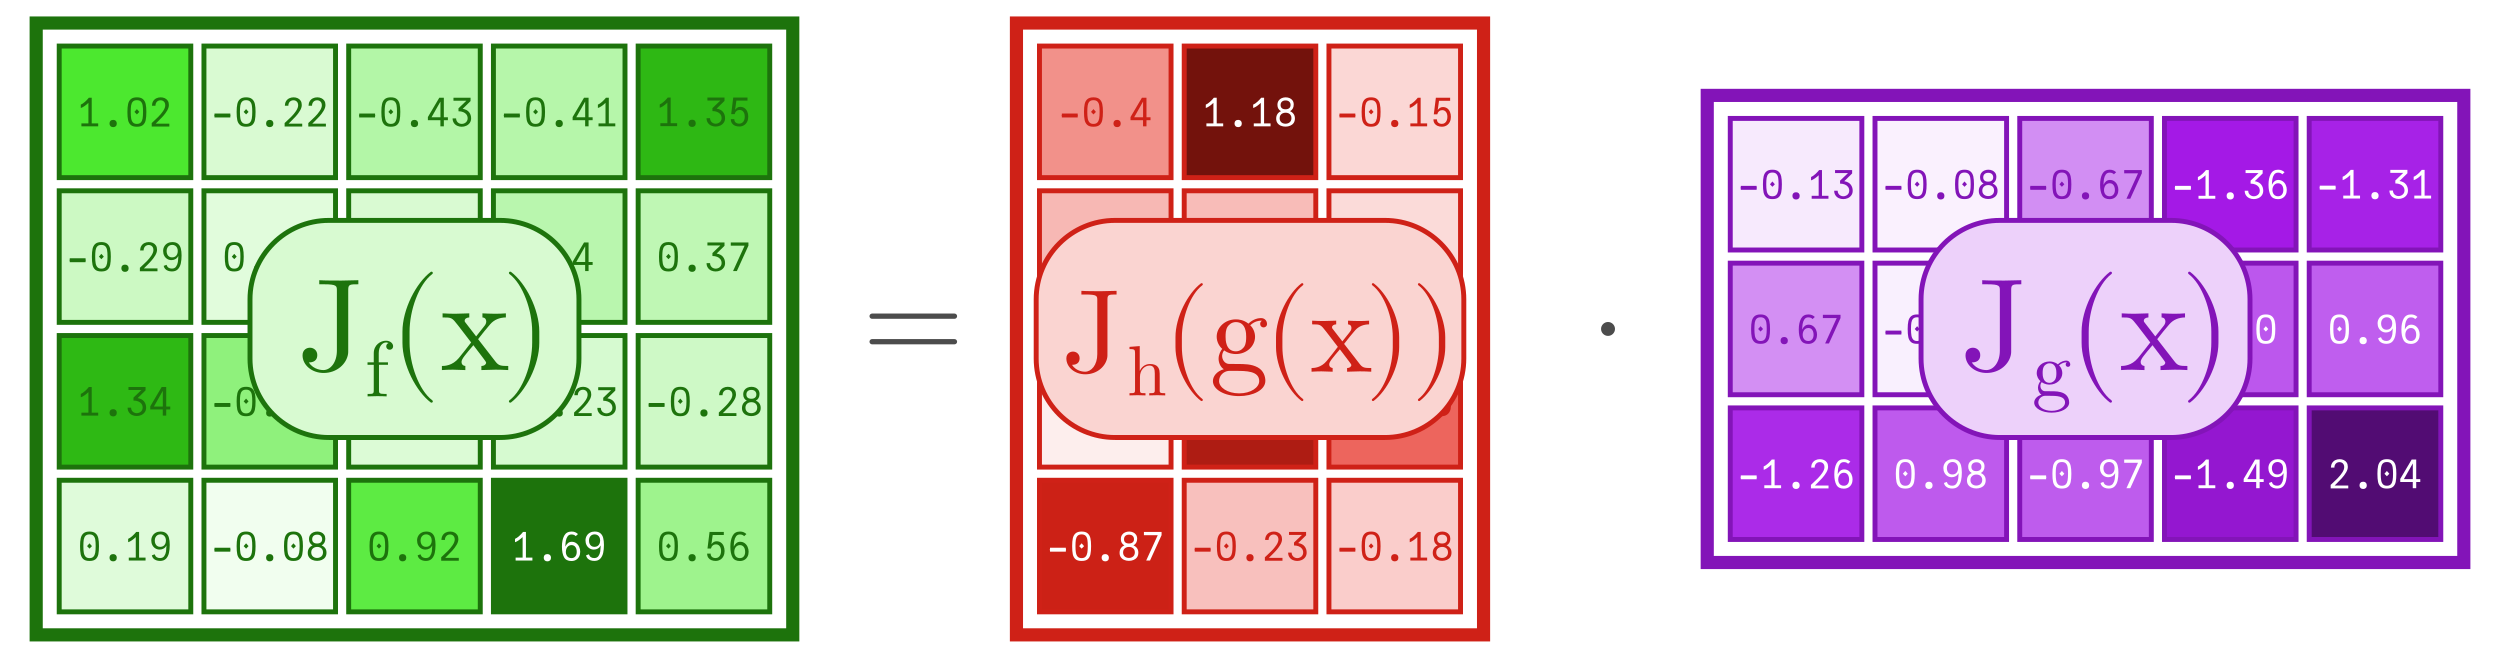 <?xml version="1.0" encoding="UTF-8"?>
<svg xmlns="http://www.w3.org/2000/svg" xmlns:xlink="http://www.w3.org/1999/xlink" width="380" height="100" viewBox="0 0 380 100">
<defs>
<g>
<g id="glyph-0-0">
<path d="M 0.574 -0.445 L 1.637 -0.445 L 1.637 -3.57 C 1.477 -3.406 1.285 -3.25 1.059 -3.09 C 0.836 -2.934 0.645 -2.836 0.48 -2.789 L 0.48 -3.301 C 0.68 -3.383 0.898 -3.531 1.129 -3.742 C 1.363 -3.957 1.555 -4.156 1.703 -4.352 L 2.141 -4.352 L 2.141 -0.445 L 3.125 -0.445 L 3.125 0 L 0.574 0 Z M 0.574 -0.445 "/>
</g>
<g id="glyph-0-1">
<path d="M 1.801 0.121 C 1.629 0.121 1.496 0.07 1.398 -0.027 C 1.297 -0.129 1.246 -0.262 1.246 -0.434 C 1.246 -0.605 1.297 -0.738 1.398 -0.836 C 1.496 -0.934 1.629 -0.984 1.801 -0.984 C 1.973 -0.984 2.105 -0.934 2.203 -0.836 C 2.301 -0.738 2.352 -0.605 2.352 -0.434 C 2.352 -0.262 2.305 -0.129 2.203 -0.027 C 2.105 0.07 1.973 0.121 1.801 0.121 Z M 1.801 0.121 "/>
</g>
<g id="glyph-0-2">
<path d="M 1.805 0.059 C 1.395 0.059 1.086 -0.027 0.879 -0.207 C 0.672 -0.387 0.535 -0.633 0.465 -0.945 C 0.398 -1.262 0.367 -1.68 0.367 -2.195 C 0.367 -2.688 0.402 -3.09 0.473 -3.402 C 0.543 -3.715 0.684 -3.961 0.891 -4.141 C 1.102 -4.32 1.406 -4.41 1.805 -4.41 C 2.207 -4.41 2.512 -4.32 2.719 -4.141 C 2.93 -3.961 3.07 -3.715 3.141 -3.402 C 3.211 -3.09 3.246 -2.688 3.246 -2.195 C 3.246 -1.68 3.211 -1.262 3.145 -0.945 C 3.078 -0.633 2.941 -0.387 2.734 -0.207 C 2.527 -0.027 2.215 0.059 1.805 0.059 Z M 1.434 -2.195 L 1.805 -2.621 L 2.18 -2.195 L 1.805 -1.812 Z M 1.805 -0.371 C 2.07 -0.371 2.27 -0.445 2.406 -0.594 C 2.543 -0.742 2.633 -0.949 2.676 -1.203 C 2.719 -1.461 2.742 -1.793 2.742 -2.195 C 2.742 -2.605 2.723 -2.93 2.68 -3.18 C 2.641 -3.426 2.551 -3.621 2.414 -3.762 C 2.277 -3.906 2.074 -3.977 1.805 -3.977 C 1.535 -3.977 1.332 -3.906 1.195 -3.762 C 1.059 -3.621 0.973 -3.426 0.93 -3.18 C 0.891 -2.934 0.871 -2.605 0.871 -2.195 C 0.871 -1.793 0.891 -1.461 0.938 -1.203 C 0.98 -0.945 1.07 -0.746 1.207 -0.594 C 1.344 -0.445 1.543 -0.371 1.805 -0.371 Z M 1.805 -0.371 "/>
</g>
<g id="glyph-0-3">
<path d="M 0.598 -0.629 C 0.934 -0.93 1.234 -1.215 1.496 -1.484 C 1.762 -1.75 1.996 -2.039 2.207 -2.352 C 2.414 -2.664 2.52 -2.949 2.52 -3.203 C 2.52 -3.359 2.488 -3.492 2.43 -3.609 C 2.367 -3.723 2.281 -3.812 2.176 -3.871 C 2.066 -3.934 1.945 -3.965 1.805 -3.965 C 1.652 -3.965 1.52 -3.93 1.402 -3.863 C 1.285 -3.793 1.191 -3.695 1.125 -3.57 C 1.059 -3.445 1.027 -3.297 1.027 -3.133 L 0.496 -3.133 C 0.504 -3.402 0.566 -3.637 0.684 -3.828 C 0.801 -4.02 0.961 -4.164 1.16 -4.262 C 1.359 -4.359 1.578 -4.41 1.824 -4.41 C 2.051 -4.41 2.258 -4.367 2.445 -4.281 C 2.637 -4.195 2.785 -4.066 2.902 -3.891 C 3.016 -3.715 3.07 -3.5 3.07 -3.246 C 3.07 -2.977 2.98 -2.688 2.797 -2.379 C 2.613 -2.07 2.398 -1.781 2.16 -1.52 C 1.922 -1.254 1.625 -0.953 1.277 -0.613 L 1.066 -0.406 L 3.137 -0.406 L 3.137 0.031 L 0.461 0.031 L 0.461 -0.504 Z M 0.598 -0.629 "/>
</g>
<g id="glyph-0-4">
<path d="M 0.602 -1.492 L 0.566 -1.648 L 0.602 -1.805 L 0.602 -1.949 L 3.008 -1.949 L 3.008 -1.805 L 3.039 -1.648 L 3.008 -1.492 L 3.008 -1.352 L 0.602 -1.352 Z M 0.602 -1.492 "/>
</g>
<g id="glyph-0-5">
<path d="M 2.141 -0.938 L 0.238 -0.938 L 0.238 -1.414 L 1.973 -4.352 L 2.664 -4.352 L 2.664 -1.379 L 3.281 -1.379 L 3.281 -0.938 L 2.664 -0.938 L 2.664 0 L 2.141 0 Z M 2.148 -1.379 L 2.148 -3.77 L 0.793 -1.379 Z M 2.148 -1.379 "/>
</g>
<g id="glyph-0-6">
<path d="M 0.926 -1.211 C 0.926 -1.043 0.965 -0.895 1.047 -0.766 C 1.129 -0.637 1.234 -0.539 1.363 -0.473 C 1.496 -0.406 1.633 -0.371 1.781 -0.371 C 1.938 -0.371 2.086 -0.406 2.223 -0.477 C 2.359 -0.543 2.473 -0.641 2.555 -0.77 C 2.641 -0.898 2.684 -1.043 2.684 -1.211 C 2.684 -1.438 2.621 -1.633 2.504 -1.797 C 2.383 -1.957 2.219 -2.082 2.008 -2.164 C 1.797 -2.25 1.559 -2.293 1.289 -2.293 L 1.289 -2.742 L 2.496 -3.898 L 0.527 -3.898 L 0.527 -4.352 L 3.125 -4.352 L 3.125 -3.84 L 1.926 -2.664 C 2.375 -2.586 2.703 -2.414 2.906 -2.148 C 3.109 -1.887 3.211 -1.574 3.211 -1.211 C 3.211 -0.945 3.141 -0.715 3.004 -0.523 C 2.867 -0.332 2.691 -0.184 2.469 -0.086 C 2.25 0.012 2.02 0.059 1.777 0.059 C 1.539 0.059 1.316 0.012 1.105 -0.082 C 0.895 -0.176 0.723 -0.316 0.594 -0.512 C 0.461 -0.703 0.395 -0.938 0.395 -1.211 Z M 0.926 -1.211 "/>
</g>
<g id="glyph-0-7">
<path d="M 1.77 0.055 C 1.531 0.055 1.316 0.016 1.121 -0.066 C 0.926 -0.145 0.773 -0.266 0.66 -0.434 C 0.543 -0.602 0.484 -0.809 0.484 -1.062 L 1.016 -1.062 C 1.016 -0.836 1.086 -0.664 1.227 -0.551 C 1.367 -0.438 1.547 -0.379 1.766 -0.379 C 1.945 -0.379 2.102 -0.426 2.227 -0.523 C 2.355 -0.621 2.449 -0.75 2.512 -0.914 C 2.574 -1.078 2.605 -1.262 2.605 -1.457 C 2.605 -1.641 2.574 -1.809 2.516 -1.965 C 2.457 -2.117 2.371 -2.238 2.254 -2.328 C 2.137 -2.422 1.992 -2.465 1.824 -2.465 C 1.641 -2.465 1.48 -2.41 1.344 -2.297 C 1.203 -2.18 1.113 -2.027 1.066 -1.828 L 0.539 -1.828 L 0.852 -4.352 L 3.02 -4.352 L 3.02 -3.887 L 1.332 -3.887 L 1.133 -2.488 C 1.242 -2.633 1.363 -2.742 1.488 -2.82 C 1.617 -2.895 1.762 -2.934 1.922 -2.934 C 2.172 -2.934 2.391 -2.867 2.574 -2.738 C 2.758 -2.605 2.898 -2.43 2.992 -2.203 C 3.09 -1.977 3.137 -1.723 3.137 -1.445 C 3.137 -1.152 3.082 -0.891 2.965 -0.664 C 2.852 -0.438 2.691 -0.262 2.484 -0.137 C 2.277 -0.008 2.039 0.055 1.77 0.055 Z M 1.77 0.055 "/>
</g>
<g id="glyph-0-8">
<path d="M 1.727 0.055 C 1.512 0.055 1.316 0.02 1.137 -0.047 C 0.961 -0.113 0.816 -0.211 0.699 -0.336 C 0.586 -0.465 0.512 -0.617 0.48 -0.793 L 0.91 -0.953 C 0.977 -0.75 1.078 -0.605 1.211 -0.516 C 1.34 -0.426 1.516 -0.379 1.727 -0.379 C 2.012 -0.379 2.227 -0.48 2.367 -0.684 C 2.508 -0.887 2.598 -1.117 2.637 -1.379 C 2.672 -1.637 2.695 -1.941 2.707 -2.293 C 2.602 -2.09 2.461 -1.934 2.281 -1.828 C 2.102 -1.723 1.895 -1.668 1.668 -1.668 C 1.426 -1.668 1.207 -1.727 1.016 -1.848 C 0.82 -1.969 0.668 -2.133 0.559 -2.344 C 0.449 -2.555 0.395 -2.793 0.395 -3.055 C 0.395 -3.32 0.457 -3.555 0.582 -3.762 C 0.703 -3.969 0.871 -4.129 1.082 -4.242 C 1.293 -4.355 1.531 -4.41 1.793 -4.41 C 2.16 -4.41 2.449 -4.324 2.656 -4.152 C 2.863 -3.98 3.004 -3.746 3.082 -3.449 C 3.16 -3.152 3.199 -2.793 3.199 -2.371 C 3.199 -1.922 3.16 -1.52 3.082 -1.164 C 3.004 -0.812 2.859 -0.52 2.645 -0.289 C 2.426 -0.059 2.121 0.055 1.727 0.055 Z M 1.746 -2.082 C 1.934 -2.082 2.09 -2.121 2.223 -2.203 C 2.352 -2.285 2.453 -2.402 2.52 -2.547 C 2.586 -2.691 2.621 -2.859 2.621 -3.047 C 2.621 -3.23 2.586 -3.391 2.52 -3.531 C 2.449 -3.672 2.352 -3.785 2.223 -3.863 C 2.098 -3.945 1.949 -3.984 1.781 -3.984 C 1.609 -3.984 1.461 -3.945 1.332 -3.863 C 1.203 -3.785 1.102 -3.672 1.031 -3.527 C 0.961 -3.383 0.926 -3.219 0.926 -3.035 C 0.926 -2.855 0.957 -2.695 1.023 -2.547 C 1.086 -2.402 1.18 -2.289 1.305 -2.207 C 1.426 -2.125 1.574 -2.082 1.746 -2.082 Z M 1.746 -2.082 "/>
</g>
<g id="glyph-0-9">
<path d="M 2.578 -3.859 L 0.477 -3.859 L 0.477 -4.352 L 3.16 -4.352 L 3.16 -3.863 L 1.402 0 L 0.82 0 Z M 2.578 -3.859 "/>
</g>
<g id="glyph-0-10">
<path d="M 1.859 0.07 C 1.32 0.07 0.945 -0.121 0.73 -0.512 C 0.52 -0.902 0.414 -1.438 0.414 -2.113 C 0.414 -2.789 0.527 -3.34 0.754 -3.77 C 0.98 -4.195 1.355 -4.41 1.879 -4.41 C 2.094 -4.41 2.281 -4.375 2.438 -4.305 C 2.598 -4.234 2.734 -4.141 2.855 -4.027 L 2.508 -3.707 C 2.363 -3.879 2.148 -3.965 1.867 -3.965 C 1.609 -3.965 1.41 -3.867 1.273 -3.672 C 1.137 -3.477 1.051 -3.246 1.004 -2.98 C 0.961 -2.715 0.938 -2.426 0.93 -2.113 C 1.039 -2.352 1.176 -2.535 1.34 -2.664 C 1.504 -2.793 1.695 -2.855 1.914 -2.855 C 2.16 -2.855 2.383 -2.785 2.578 -2.648 C 2.773 -2.508 2.926 -2.324 3.031 -2.09 C 3.137 -1.855 3.191 -1.605 3.191 -1.34 C 3.191 -1.066 3.137 -0.82 3.027 -0.605 C 2.914 -0.391 2.758 -0.227 2.555 -0.105 C 2.355 0.012 2.121 0.07 1.859 0.07 Z M 1.848 -0.371 C 2.113 -0.371 2.312 -0.457 2.453 -0.633 C 2.594 -0.805 2.664 -1.035 2.664 -1.324 C 2.664 -1.512 2.637 -1.688 2.578 -1.844 C 2.52 -2 2.43 -2.121 2.312 -2.215 C 2.191 -2.305 2.047 -2.352 1.871 -2.352 C 1.695 -2.352 1.543 -2.305 1.41 -2.211 C 1.281 -2.117 1.18 -1.992 1.113 -1.836 C 1.043 -1.68 1.008 -1.504 1.008 -1.312 C 1.008 -1.133 1.043 -0.969 1.109 -0.828 C 1.176 -0.684 1.273 -0.57 1.398 -0.492 C 1.527 -0.41 1.676 -0.371 1.848 -0.371 Z M 1.848 -0.371 "/>
</g>
<g id="glyph-0-11">
<path d="M 1.797 0.043 C 1.547 0.043 1.316 0 1.098 -0.09 C 0.883 -0.176 0.711 -0.309 0.578 -0.492 C 0.445 -0.676 0.379 -0.902 0.379 -1.176 C 0.379 -1.453 0.445 -1.688 0.578 -1.883 C 0.711 -2.074 0.891 -2.215 1.109 -2.301 C 0.941 -2.395 0.809 -2.523 0.711 -2.684 C 0.617 -2.844 0.57 -3.035 0.57 -3.258 C 0.57 -3.516 0.629 -3.73 0.75 -3.906 C 0.867 -4.078 1.023 -4.203 1.215 -4.285 C 1.406 -4.367 1.609 -4.41 1.828 -4.41 C 2.043 -4.41 2.242 -4.371 2.43 -4.289 C 2.613 -4.211 2.762 -4.086 2.879 -3.922 C 2.992 -3.754 3.047 -3.551 3.047 -3.305 C 3.047 -3.074 2.996 -2.875 2.898 -2.699 C 2.797 -2.523 2.656 -2.391 2.484 -2.305 C 2.715 -2.207 2.898 -2.066 3.031 -1.879 C 3.164 -1.695 3.227 -1.465 3.227 -1.195 C 3.227 -0.922 3.16 -0.691 3.031 -0.504 C 2.898 -0.32 2.723 -0.184 2.508 -0.094 C 2.289 -0.004 2.055 0.043 1.797 0.043 Z M 1.797 -0.398 C 1.961 -0.398 2.113 -0.43 2.25 -0.496 C 2.387 -0.559 2.496 -0.656 2.578 -0.781 C 2.66 -0.91 2.699 -1.066 2.699 -1.246 C 2.699 -1.43 2.66 -1.582 2.578 -1.707 C 2.496 -1.832 2.391 -1.922 2.258 -1.984 C 2.121 -2.047 1.973 -2.074 1.812 -2.074 C 1.645 -2.074 1.492 -2.043 1.355 -1.977 C 1.219 -1.914 1.109 -1.816 1.027 -1.691 C 0.945 -1.562 0.906 -1.41 0.906 -1.234 C 0.906 -1.055 0.945 -0.902 1.027 -0.777 C 1.105 -0.652 1.215 -0.555 1.348 -0.492 C 1.484 -0.43 1.633 -0.398 1.797 -0.398 Z M 1.797 -2.594 C 2.039 -2.594 2.227 -2.648 2.363 -2.766 C 2.5 -2.879 2.566 -3.039 2.566 -3.25 C 2.566 -3.457 2.5 -3.625 2.367 -3.75 C 2.234 -3.875 2.051 -3.938 1.809 -3.938 C 1.57 -3.938 1.387 -3.875 1.25 -3.75 C 1.117 -3.625 1.051 -3.453 1.051 -3.238 C 1.051 -3.035 1.113 -2.875 1.242 -2.762 C 1.371 -2.648 1.559 -2.594 1.797 -2.594 Z M 1.797 -2.594 "/>
</g>
<g id="glyph-1-0">
<path d="M 14.441 -6.941 C 14.441 -7.16 14.262 -7.34 14.039 -7.34 L 1.52 -7.34 C 1.301 -7.34 1.121 -7.16 1.121 -6.941 C 1.121 -6.719 1.301 -6.539 1.52 -6.539 L 14.039 -6.539 C 14.262 -6.539 14.441 -6.719 14.441 -6.941 Z M 14.441 -3.059 C 14.441 -3.281 14.262 -3.461 14.039 -3.461 L 1.52 -3.461 C 1.301 -3.461 1.121 -3.281 1.121 -3.059 C 1.121 -2.84 1.301 -2.66 1.52 -2.66 L 14.039 -2.66 C 14.262 -2.66 14.441 -2.84 14.441 -3.059 Z M 14.441 -3.059 "/>
</g>
<g id="glyph-1-1">
<path d="M 3.84 -5 C 3.84 -5.578 3.359 -6.059 2.781 -6.059 C 2.199 -6.059 1.719 -5.578 1.719 -5 C 1.719 -4.422 2.199 -3.941 2.781 -3.941 C 3.359 -3.941 3.84 -4.422 3.84 -5 Z M 3.84 -5 "/>
</g>
<g id="glyph-1-2">
<path d="M 6.641 4.762 C 6.641 4.699 6.602 4.641 6.559 4.602 C 4.48 3.039 3.102 -0.961 3.102 -4.16 L 3.102 -5.84 C 3.102 -9.039 4.48 -13.039 6.559 -14.602 C 6.602 -14.641 6.641 -14.699 6.641 -14.762 C 6.641 -14.859 6.539 -14.961 6.441 -14.961 C 6.398 -14.961 6.359 -14.941 6.32 -14.922 C 4.121 -13.262 2.02 -9.262 2.02 -5.84 L 2.02 -4.16 C 2.02 -0.738 4.121 3.262 6.32 4.922 C 6.359 4.941 6.398 4.961 6.441 4.961 C 6.539 4.961 6.641 4.859 6.641 4.762 Z M 6.641 4.762 "/>
</g>
<g id="glyph-1-3">
<path d="M 5.762 -4.16 L 5.762 -5.84 C 5.762 -9.262 3.66 -13.262 1.461 -14.922 C 1.422 -14.941 1.379 -14.961 1.34 -14.961 C 1.238 -14.961 1.141 -14.859 1.141 -14.762 C 1.141 -14.699 1.18 -14.641 1.219 -14.602 C 3.301 -13.039 4.68 -9.039 4.68 -5.84 L 4.68 -4.16 C 4.68 -0.961 3.301 3.039 1.219 4.602 C 1.18 4.641 1.141 4.699 1.141 4.762 C 1.141 4.859 1.238 4.961 1.34 4.961 C 1.379 4.961 1.422 4.941 1.461 4.922 C 3.66 3.262 5.762 -0.738 5.762 -4.16 Z M 5.762 -4.16 "/>
</g>
<g id="glyph-2-0">
<path d="M 9.301 -13.039 L 9.301 -13.66 L 6.719 -13.602 C 5.879 -13.602 4.121 -13.602 3.359 -13.66 L 3.359 -13.039 L 4.078 -13.039 C 6.039 -13.039 6.039 -12.781 6.039 -12.078 L 6.039 -2.961 C 6.039 -1.121 5.039 0 3.98 0 C 3.859 0 2.5 0 1.781 -1.16 C 2.82 -1.16 3.059 -1.762 3.059 -2.281 C 3.059 -3 2.5 -3.398 1.941 -3.398 C 1.5 -3.398 0.82 -3.121 0.82 -2.238 C 0.82 -0.762 2.238 0.441 4.02 0.441 C 6.059 0.441 7.52 -0.961 7.738 -2.461 C 7.762 -2.621 7.762 -2.66 7.762 -3.34 L 7.762 -12.219 C 7.762 -13.039 8.039 -13.039 9.301 -13.039 Z M 9.301 -13.039 "/>
</g>
<g id="glyph-2-1">
<path d="M 10.32 0 L 10.32 -0.621 C 9.238 -0.621 8.879 -0.66 8.422 -1.238 L 5.738 -4.699 C 6.34 -5.461 7.102 -6.441 7.578 -6.961 C 8.199 -7.68 9.02 -7.98 9.961 -8 L 9.961 -8.621 C 9.441 -8.578 8.84 -8.559 8.32 -8.559 C 7.719 -8.559 6.66 -8.602 6.398 -8.621 L 6.398 -8 C 6.82 -7.961 6.98 -7.699 6.98 -7.379 C 6.98 -7.059 6.781 -6.801 6.68 -6.68 L 5.441 -5.121 L 3.879 -7.141 C 3.699 -7.34 3.699 -7.379 3.699 -7.5 C 3.699 -7.801 4 -7.98 4.398 -8 L 4.398 -8.621 L 2.238 -8.559 C 1.82 -8.559 0.879 -8.578 0.34 -8.621 L 0.34 -8 C 1.738 -8 1.762 -7.98 2.699 -6.781 L 4.68 -4.199 C 3.738 -3 3.738 -2.961 2.801 -1.82 C 1.84 -0.66 0.66 -0.621 0.238 -0.621 L 0.238 0 C 0.762 -0.039 1.379 -0.059 1.898 -0.059 L 3.801 0 L 3.801 -0.621 C 3.359 -0.68 3.219 -0.941 3.219 -1.238 C 3.219 -1.68 3.801 -2.34 5.02 -3.781 L 6.539 -1.781 C 6.699 -1.559 6.961 -1.238 6.961 -1.121 C 6.961 -0.941 6.781 -0.641 6.238 -0.621 L 6.238 0 L 8.398 -0.059 C 8.941 -0.059 9.719 -0.039 10.32 0 Z M 10.32 0 "/>
</g>
<g id="glyph-3-0">
<path d="M 4.285 -7.621 C 4.285 -8.062 3.84 -8.461 3.203 -8.461 C 2.363 -8.461 1.344 -7.824 1.344 -6.551 L 1.344 -5.172 L 0.395 -5.172 L 0.395 -4.801 L 1.344 -4.801 L 1.344 -0.91 C 1.344 -0.371 1.211 -0.371 0.406 -0.371 L 0.406 0 L 1.777 -0.035 C 2.258 -0.035 2.82 -0.035 3.301 0 L 3.301 -0.371 L 3.047 -0.371 C 2.16 -0.371 2.137 -0.504 2.137 -0.938 L 2.137 -4.801 L 3.504 -4.801 L 3.504 -5.172 L 2.102 -5.172 L 2.102 -6.562 C 2.102 -7.621 2.676 -8.195 3.203 -8.195 C 3.238 -8.195 3.422 -8.195 3.602 -8.113 C 3.457 -8.062 3.238 -7.906 3.238 -7.609 C 3.238 -7.332 3.434 -7.094 3.758 -7.094 C 4.105 -7.094 4.285 -7.332 4.285 -7.621 Z M 4.285 -7.621 "/>
</g>
<g id="glyph-3-1">
<path d="M 5.82 -4.848 C 5.82 -5.051 5.676 -5.438 5.207 -5.438 C 4.969 -5.438 4.441 -5.363 3.938 -4.871 C 3.434 -5.27 2.93 -5.305 2.664 -5.305 C 1.547 -5.305 0.719 -4.477 0.719 -3.551 C 0.719 -3.023 0.984 -2.566 1.285 -2.316 C 1.129 -2.137 0.91 -1.738 0.91 -1.32 C 0.91 -0.949 1.066 -0.492 1.441 -0.254 C 0.719 -0.047 0.336 0.469 0.336 0.949 C 0.336 1.812 1.523 2.473 2.988 2.473 C 4.402 2.473 5.652 1.859 5.652 0.926 C 5.652 0.504 5.484 -0.109 4.871 -0.445 C 4.234 -0.781 3.539 -0.781 2.809 -0.781 C 2.508 -0.781 1.992 -0.781 1.906 -0.793 C 1.523 -0.84 1.273 -1.211 1.273 -1.598 C 1.273 -1.645 1.273 -1.922 1.477 -2.16 C 1.945 -1.824 2.438 -1.789 2.664 -1.789 C 3.781 -1.789 4.609 -2.617 4.609 -3.539 C 4.609 -3.984 4.414 -4.43 4.117 -4.703 C 4.547 -5.113 4.98 -5.172 5.195 -5.172 C 5.195 -5.172 5.281 -5.172 5.316 -5.16 C 5.184 -5.113 5.125 -4.98 5.125 -4.836 C 5.125 -4.633 5.281 -4.488 5.473 -4.488 C 5.594 -4.488 5.82 -4.57 5.82 -4.848 Z M 3.707 -3.551 C 3.707 -3.227 3.695 -2.844 3.516 -2.543 C 3.422 -2.398 3.145 -2.062 2.664 -2.062 C 1.621 -2.062 1.621 -3.266 1.621 -3.539 C 1.621 -3.863 1.633 -4.246 1.812 -4.547 C 1.906 -4.691 2.184 -5.027 2.664 -5.027 C 3.707 -5.027 3.707 -3.828 3.707 -3.551 Z M 5.027 0.949 C 5.027 1.598 4.176 2.195 3 2.195 C 1.789 2.195 0.961 1.586 0.961 0.949 C 0.961 0.395 1.414 -0.047 1.945 -0.086 L 2.652 -0.086 C 3.684 -0.086 5.027 -0.086 5.027 0.949 Z M 5.027 0.949 "/>
</g>
<g id="glyph-4-0">
<path d="M 8.371 -11.734 L 8.371 -12.293 L 6.047 -12.238 C 5.293 -12.238 3.707 -12.238 3.023 -12.293 L 3.023 -11.734 L 3.672 -11.734 C 5.438 -11.734 5.438 -11.504 5.438 -10.871 L 5.438 -2.664 C 5.438 -1.008 4.535 0 3.582 0 C 3.473 0 2.25 0 1.602 -1.043 C 2.539 -1.043 2.754 -1.586 2.754 -2.051 C 2.754 -2.699 2.25 -3.059 1.746 -3.059 C 1.352 -3.059 0.738 -2.809 0.738 -2.016 C 0.738 -0.684 2.016 0.395 3.617 0.395 C 5.453 0.395 6.77 -0.863 6.965 -2.215 C 6.984 -2.359 6.984 -2.395 6.984 -3.008 L 6.984 -10.996 C 6.984 -11.734 7.234 -11.734 8.371 -11.734 Z M 8.371 -11.734 "/>
</g>
<g id="glyph-4-1">
<path d="M 8.73 -7.273 C 8.73 -7.578 8.516 -8.152 7.812 -8.152 C 7.453 -8.152 6.66 -8.047 5.902 -7.309 C 5.148 -7.902 4.391 -7.957 3.996 -7.957 C 2.32 -7.957 1.078 -6.715 1.078 -5.328 C 1.078 -4.535 1.477 -3.852 1.926 -3.473 C 1.691 -3.203 1.367 -2.609 1.367 -1.98 C 1.367 -1.422 1.602 -0.738 2.16 -0.379 C 1.078 -0.07 0.504 0.703 0.504 1.422 C 0.504 2.719 2.285 3.707 4.48 3.707 C 6.605 3.707 8.477 2.789 8.477 1.387 C 8.477 0.758 8.227 -0.16 7.309 -0.664 C 6.355 -1.172 5.309 -1.172 4.211 -1.172 C 3.762 -1.172 2.988 -1.172 2.863 -1.188 C 2.285 -1.262 1.906 -1.816 1.906 -2.395 C 1.906 -2.465 1.906 -2.879 2.215 -3.238 C 2.914 -2.734 3.652 -2.684 3.996 -2.684 C 5.672 -2.684 6.91 -3.926 6.91 -5.309 C 6.91 -5.977 6.625 -6.641 6.176 -7.055 C 6.82 -7.668 7.469 -7.758 7.793 -7.758 C 7.793 -7.758 7.922 -7.758 7.973 -7.738 C 7.777 -7.668 7.688 -7.469 7.688 -7.254 C 7.688 -6.949 7.922 -6.73 8.207 -6.73 C 8.387 -6.73 8.73 -6.859 8.73 -7.273 Z M 5.562 -5.328 C 5.562 -4.844 5.543 -4.266 5.273 -3.816 C 5.129 -3.602 4.715 -3.098 3.996 -3.098 C 2.43 -3.098 2.43 -4.895 2.43 -5.309 C 2.43 -5.797 2.449 -6.371 2.719 -6.82 C 2.863 -7.039 3.277 -7.543 3.996 -7.543 C 5.562 -7.543 5.562 -5.742 5.562 -5.328 Z M 7.543 1.422 C 7.543 2.395 6.266 3.293 4.5 3.293 C 2.684 3.293 1.441 2.375 1.441 1.422 C 1.441 0.594 2.125 -0.07 2.914 -0.125 L 3.977 -0.125 C 5.527 -0.125 7.543 -0.125 7.543 1.422 Z M 7.543 1.422 "/>
</g>
<g id="glyph-4-2">
<path d="M 9.289 0 L 9.289 -0.559 C 8.316 -0.559 7.992 -0.594 7.578 -1.117 L 5.164 -4.23 C 5.707 -4.914 6.391 -5.797 6.82 -6.266 C 7.379 -6.91 8.117 -7.184 8.965 -7.199 L 8.965 -7.758 C 8.496 -7.723 7.957 -7.703 7.488 -7.703 C 6.949 -7.703 5.992 -7.738 5.762 -7.758 L 5.762 -7.199 C 6.137 -7.164 6.281 -6.93 6.281 -6.641 C 6.281 -6.355 6.102 -6.121 6.012 -6.012 L 4.895 -4.609 L 3.492 -6.426 C 3.328 -6.605 3.328 -6.641 3.328 -6.75 C 3.328 -7.02 3.602 -7.184 3.961 -7.199 L 3.961 -7.758 L 2.016 -7.703 C 1.637 -7.703 0.793 -7.723 0.305 -7.758 L 0.305 -7.199 C 1.566 -7.199 1.586 -7.184 2.43 -6.102 L 4.211 -3.781 C 3.367 -2.699 3.367 -2.664 2.52 -1.637 C 1.656 -0.594 0.594 -0.559 0.215 -0.559 L 0.215 0 C 0.684 -0.035 1.242 -0.055 1.711 -0.055 L 3.422 0 L 3.422 -0.559 C 3.023 -0.613 2.898 -0.848 2.898 -1.117 C 2.898 -1.512 3.422 -2.105 4.52 -3.402 L 5.887 -1.602 C 6.031 -1.402 6.266 -1.117 6.266 -1.008 C 6.266 -0.848 6.102 -0.574 5.617 -0.559 L 5.617 0 L 7.559 -0.055 C 8.047 -0.055 8.746 -0.035 9.289 0 Z M 9.289 0 "/>
</g>
<g id="glyph-5-0">
<path d="M 5.777 0 L 5.777 -0.336 C 5.215 -0.336 4.945 -0.336 4.938 -0.66 L 4.938 -2.723 C 4.938 -3.652 4.938 -3.984 4.602 -4.375 C 4.449 -4.559 4.094 -4.773 3.469 -4.773 C 2.559 -4.773 2.086 -4.125 1.91 -3.738 L 1.902 -3.738 L 1.902 -7.496 L 0.344 -7.375 L 0.344 -7.043 C 1.102 -7.043 1.188 -6.965 1.188 -6.438 L 1.188 -0.82 C 1.188 -0.336 1.07 -0.336 0.344 -0.336 L 0.344 0 L 1.566 -0.031 L 2.777 0 L 2.777 -0.336 C 2.051 -0.336 1.934 -0.336 1.934 -0.82 L 1.934 -2.809 C 1.934 -3.93 2.699 -4.535 3.391 -4.535 C 4.07 -4.535 4.191 -3.953 4.191 -3.336 L 4.191 -0.82 C 4.191 -0.336 4.07 -0.336 3.348 -0.336 L 3.348 0 L 4.57 -0.031 Z M 5.777 0 "/>
</g>
<g id="glyph-6-0">
<path d="M 5.977 4.285 C 5.977 4.23 5.941 4.176 5.902 4.141 C 4.031 2.734 2.789 -0.863 2.789 -3.742 L 2.789 -5.258 C 2.789 -8.137 4.031 -11.734 5.902 -13.141 C 5.941 -13.176 5.977 -13.23 5.977 -13.285 C 5.977 -13.375 5.887 -13.465 5.797 -13.465 C 5.762 -13.465 5.723 -13.445 5.688 -13.43 C 3.707 -11.934 1.816 -8.336 1.816 -5.258 L 1.816 -3.742 C 1.816 -0.664 3.707 2.934 5.688 4.43 C 5.723 4.445 5.762 4.465 5.797 4.465 C 5.887 4.465 5.977 4.375 5.977 4.285 Z M 5.977 4.285 "/>
</g>
<g id="glyph-6-1">
<path d="M 5.184 -3.742 L 5.184 -5.258 C 5.184 -8.336 3.293 -11.934 1.312 -13.43 C 1.277 -13.445 1.242 -13.465 1.207 -13.465 C 1.117 -13.465 1.027 -13.375 1.027 -13.285 C 1.027 -13.23 1.062 -13.176 1.098 -13.141 C 2.969 -11.734 4.211 -8.137 4.211 -5.258 L 4.211 -3.742 C 4.211 -0.863 2.969 2.734 1.098 4.141 C 1.062 4.176 1.027 4.23 1.027 4.285 C 1.027 4.375 1.117 4.465 1.207 4.465 C 1.242 4.465 1.277 4.445 1.312 4.43 C 3.293 2.934 5.184 -0.664 5.184 -3.742 Z M 5.184 -3.742 "/>
</g>
</g>
</defs>
<rect x="-38" y="-10" width="456" height="120" fill="rgb(100%, 100%, 100%)" fill-opacity="1"/>
<path fill-rule="nonzero" fill="rgb(29.935%, 90.935%, 18.416%)" fill-opacity="1" stroke-width="0.75" stroke-linecap="butt" stroke-linejoin="miter" stroke="rgb(11.353%, 45%, 5%)" stroke-opacity="1" stroke-miterlimit="10" d="M 9 27 L 9 7 L 29 7 L 29 27 Z M 9 27 "/>
<g fill="rgb(11.353%, 45%, 5%)" fill-opacity="1">
<use xlink:href="#glyph-0-0" x="11.8" y="19.205"/>
<use xlink:href="#glyph-0-1" x="15.4" y="19.205"/>
<use xlink:href="#glyph-0-2" x="19" y="19.205"/>
<use xlink:href="#glyph-0-3" x="22.6" y="19.205"/>
</g>
<path fill-rule="nonzero" fill="rgb(84.889%, 98.045%, 82.405%)" fill-opacity="1" stroke-width="0.75" stroke-linecap="butt" stroke-linejoin="miter" stroke="rgb(11.353%, 45%, 5%)" stroke-opacity="1" stroke-miterlimit="10" d="M 31 27 L 31 7 L 51 7 L 51 27 Z M 31 27 "/>
<g fill="rgb(11.353%, 45%, 5%)" fill-opacity="1">
<use xlink:href="#glyph-0-4" x="32" y="19.205"/>
<use xlink:href="#glyph-0-2" x="35.6" y="19.205"/>
<use xlink:href="#glyph-0-1" x="39.2" y="19.205"/>
<use xlink:href="#glyph-0-3" x="42.8" y="19.205"/>
<use xlink:href="#glyph-0-3" x="46.4" y="19.205"/>
</g>
<path fill-rule="nonzero" fill="rgb(70.244%, 96.15%, 65.352%)" fill-opacity="1" stroke-width="0.75" stroke-linecap="butt" stroke-linejoin="miter" stroke="rgb(11.353%, 45%, 5%)" stroke-opacity="1" stroke-miterlimit="10" d="M 53 27 L 53 7 L 73 7 L 73 27 Z M 53 27 "/>
<g fill="rgb(11.353%, 45%, 5%)" fill-opacity="1">
<use xlink:href="#glyph-0-4" x="54" y="19.205"/>
<use xlink:href="#glyph-0-2" x="57.6" y="19.205"/>
<use xlink:href="#glyph-0-1" x="61.2" y="19.205"/>
<use xlink:href="#glyph-0-5" x="64.8" y="19.205"/>
<use xlink:href="#glyph-0-6" x="68.4" y="19.205"/>
</g>
<path fill-rule="nonzero" fill="rgb(71.474%, 96.309%, 66.784%)" fill-opacity="1" stroke-width="0.75" stroke-linecap="butt" stroke-linejoin="miter" stroke="rgb(11.353%, 45%, 5%)" stroke-opacity="1" stroke-miterlimit="10" d="M 75 27 L 75 7 L 95 7 L 95 27 Z M 75 27 "/>
<g fill="rgb(11.353%, 45%, 5%)" fill-opacity="1">
<use xlink:href="#glyph-0-4" x="76" y="19.205"/>
<use xlink:href="#glyph-0-2" x="79.6" y="19.205"/>
<use xlink:href="#glyph-0-1" x="83.2" y="19.205"/>
<use xlink:href="#glyph-0-5" x="86.8" y="19.205"/>
<use xlink:href="#glyph-0-0" x="90.4" y="19.205"/>
</g>
<path fill-rule="nonzero" fill="rgb(18.145%, 71.92%, 7.991%)" fill-opacity="1" stroke-width="0.75" stroke-linecap="butt" stroke-linejoin="miter" stroke="rgb(11.353%, 45%, 5%)" stroke-opacity="1" stroke-miterlimit="10" d="M 97 27 L 97 7 L 117 7 L 117 27 Z M 97 27 "/>
<g fill="rgb(11.353%, 45%, 5%)" fill-opacity="1">
<use xlink:href="#glyph-0-0" x="99.8" y="19.175"/>
<use xlink:href="#glyph-0-1" x="103.4" y="19.175"/>
<use xlink:href="#glyph-0-6" x="107" y="19.175"/>
<use xlink:href="#glyph-0-7" x="110.6" y="19.175"/>
</g>
<path fill-rule="nonzero" fill="rgb(79.805%, 97.387%, 76.485%)" fill-opacity="1" stroke-width="0.75" stroke-linecap="butt" stroke-linejoin="miter" stroke="rgb(11.353%, 45%, 5%)" stroke-opacity="1" stroke-miterlimit="10" d="M 9 49 L 9 29 L 29 29 L 29 49 Z M 9 49 "/>
<g fill="rgb(11.353%, 45%, 5%)" fill-opacity="1">
<use xlink:href="#glyph-0-4" x="10" y="41.205"/>
<use xlink:href="#glyph-0-2" x="13.6" y="41.205"/>
<use xlink:href="#glyph-0-1" x="17.2" y="41.205"/>
<use xlink:href="#glyph-0-3" x="20.8" y="41.205"/>
<use xlink:href="#glyph-0-8" x="24.4" y="41.205"/>
</g>
<path fill-rule="nonzero" fill="rgb(88.171%, 98.47%, 86.226%)" fill-opacity="1" stroke-width="0.75" stroke-linecap="butt" stroke-linejoin="miter" stroke="rgb(11.353%, 45%, 5%)" stroke-opacity="1" stroke-miterlimit="10" d="M 31 49 L 31 29 L 51 29 L 51 49 Z M 31 49 "/>
<g fill="rgb(11.353%, 45%, 5%)" fill-opacity="1">
<use xlink:href="#glyph-0-2" x="33.8" y="41.205"/>
<use xlink:href="#glyph-0-1" x="37.4" y="41.205"/>
<use xlink:href="#glyph-0-0" x="41" y="41.205"/>
<use xlink:href="#glyph-0-9" x="44.6" y="41.205"/>
</g>
<path fill-rule="nonzero" fill="rgb(84.827%, 98.037%, 82.332%)" fill-opacity="1" stroke-width="0.75" stroke-linecap="butt" stroke-linejoin="miter" stroke="rgb(11.353%, 45%, 5%)" stroke-opacity="1" stroke-miterlimit="10" d="M 53 49 L 53 29 L 73 29 L 73 49 Z M 53 49 "/>
<g fill="rgb(11.353%, 45%, 5%)" fill-opacity="1">
<use xlink:href="#glyph-0-2" x="55.8" y="41.205"/>
<use xlink:href="#glyph-0-1" x="59.4" y="41.205"/>
<use xlink:href="#glyph-0-3" x="63" y="41.205"/>
<use xlink:href="#glyph-0-3" x="66.6" y="41.205"/>
</g>
<path fill-rule="nonzero" fill="rgb(72.507%, 96.443%, 67.987%)" fill-opacity="1" stroke-width="0.75" stroke-linecap="butt" stroke-linejoin="miter" stroke="rgb(11.353%, 45%, 5%)" stroke-opacity="1" stroke-miterlimit="10" d="M 75 49 L 75 29 L 95 29 L 95 49 Z M 75 49 "/>
<g fill="rgb(11.353%, 45%, 5%)" fill-opacity="1">
<use xlink:href="#glyph-0-2" x="79.6" y="41.205"/>
<use xlink:href="#glyph-0-1" x="83.2" y="41.205"/>
<use xlink:href="#glyph-0-5" x="86.8" y="41.205"/>
</g>
<path fill-rule="nonzero" fill="rgb(74.639%, 96.719%, 70.469%)" fill-opacity="1" stroke-width="0.75" stroke-linecap="butt" stroke-linejoin="miter" stroke="rgb(11.353%, 45%, 5%)" stroke-opacity="1" stroke-miterlimit="10" d="M 97 49 L 97 29 L 117 29 L 117 49 Z M 97 49 "/>
<g fill="rgb(11.353%, 45%, 5%)" fill-opacity="1">
<use xlink:href="#glyph-0-2" x="99.8" y="41.205"/>
<use xlink:href="#glyph-0-1" x="103.4" y="41.205"/>
<use xlink:href="#glyph-0-6" x="107" y="41.205"/>
<use xlink:href="#glyph-0-9" x="110.6" y="41.205"/>
</g>
<path fill-rule="nonzero" fill="rgb(18.328%, 72.644%, 8.072%)" fill-opacity="1" stroke-width="0.75" stroke-linecap="butt" stroke-linejoin="miter" stroke="rgb(11.353%, 45%, 5%)" stroke-opacity="1" stroke-miterlimit="10" d="M 9 71 L 9 51 L 29 51 L 29 71 Z M 9 71 "/>
<g fill="rgb(11.353%, 45%, 5%)" fill-opacity="1">
<use xlink:href="#glyph-0-0" x="11.8" y="63.175"/>
<use xlink:href="#glyph-0-1" x="15.4" y="63.175"/>
<use xlink:href="#glyph-0-6" x="19" y="63.175"/>
<use xlink:href="#glyph-0-5" x="22.6" y="63.175"/>
</g>
<path fill-rule="nonzero" fill="rgb(55.986%, 94.306%, 48.75%)" fill-opacity="1" stroke-width="0.75" stroke-linecap="butt" stroke-linejoin="miter" stroke="rgb(11.353%, 45%, 5%)" stroke-opacity="1" stroke-miterlimit="10" d="M 31 71 L 31 51 L 51 51 L 51 71 Z M 31 71 "/>
<g fill="rgb(11.353%, 45%, 5%)" fill-opacity="1">
<use xlink:href="#glyph-0-4" x="32" y="63.205"/>
<use xlink:href="#glyph-0-2" x="35.6" y="63.205"/>
<use xlink:href="#glyph-0-1" x="39.2" y="63.205"/>
<use xlink:href="#glyph-0-10" x="42.8" y="63.205"/>
<use xlink:href="#glyph-0-5" x="46.4" y="63.205"/>
</g>
<path fill-rule="nonzero" fill="rgb(86.019%, 98.191%, 83.72%)" fill-opacity="1" stroke-width="0.75" stroke-linecap="butt" stroke-linejoin="miter" stroke="rgb(11.353%, 45%, 5%)" stroke-opacity="1" stroke-miterlimit="10" d="M 53 71 L 53 51 L 73 51 L 73 71 Z M 53 71 "/>
<g fill="rgb(11.353%, 45%, 5%)" fill-opacity="1">
<use xlink:href="#glyph-0-4" x="55.8" y="63.205"/>
<use xlink:href="#glyph-0-2" x="59.4" y="63.205"/>
<use xlink:href="#glyph-0-1" x="63" y="63.205"/>
<use xlink:href="#glyph-0-3" x="66.6" y="63.205"/>
</g>
<path fill-rule="nonzero" fill="rgb(83.931%, 97.921%, 81.289%)" fill-opacity="1" stroke-width="0.75" stroke-linecap="butt" stroke-linejoin="miter" stroke="rgb(11.353%, 45%, 5%)" stroke-opacity="1" stroke-miterlimit="10" d="M 75 71 L 75 51 L 95 51 L 95 71 Z M 75 71 "/>
<g fill="rgb(11.353%, 45%, 5%)" fill-opacity="1">
<use xlink:href="#glyph-0-4" x="76" y="63.205"/>
<use xlink:href="#glyph-0-2" x="79.6" y="63.205"/>
<use xlink:href="#glyph-0-1" x="83.2" y="63.205"/>
<use xlink:href="#glyph-0-3" x="86.8" y="63.205"/>
<use xlink:href="#glyph-0-6" x="90.4" y="63.205"/>
</g>
<path fill-rule="nonzero" fill="rgb(80.564%, 97.485%, 77.369%)" fill-opacity="1" stroke-width="0.75" stroke-linecap="butt" stroke-linejoin="miter" stroke="rgb(11.353%, 45%, 5%)" stroke-opacity="1" stroke-miterlimit="10" d="M 97 71 L 97 51 L 117 51 L 117 71 Z M 97 71 "/>
<g fill="rgb(11.353%, 45%, 5%)" fill-opacity="1">
<use xlink:href="#glyph-0-4" x="98" y="63.205"/>
<use xlink:href="#glyph-0-2" x="101.6" y="63.205"/>
<use xlink:href="#glyph-0-1" x="105.2" y="63.205"/>
<use xlink:href="#glyph-0-3" x="108.8" y="63.205"/>
<use xlink:href="#glyph-0-11" x="112.4" y="63.205"/>
</g>
<path fill-rule="nonzero" fill="rgb(87.258%, 98.352%, 85.164%)" fill-opacity="1" stroke-width="0.75" stroke-linecap="butt" stroke-linejoin="miter" stroke="rgb(11.353%, 45%, 5%)" stroke-opacity="1" stroke-miterlimit="10" d="M 9 93 L 9 73 L 29 73 L 29 93 Z M 9 93 "/>
<g fill="rgb(11.353%, 45%, 5%)" fill-opacity="1">
<use xlink:href="#glyph-0-2" x="11.8" y="85.205"/>
<use xlink:href="#glyph-0-1" x="15.4" y="85.205"/>
<use xlink:href="#glyph-0-0" x="19" y="85.205"/>
<use xlink:href="#glyph-0-8" x="22.6" y="85.205"/>
</g>
<path fill-rule="nonzero" fill="rgb(94.45%, 99.282%, 93.538%)" fill-opacity="1" stroke-width="0.75" stroke-linecap="butt" stroke-linejoin="miter" stroke="rgb(11.353%, 45%, 5%)" stroke-opacity="1" stroke-miterlimit="10" d="M 31 93 L 31 73 L 51 73 L 51 93 Z M 31 93 "/>
<g fill="rgb(11.353%, 45%, 5%)" fill-opacity="1">
<use xlink:href="#glyph-0-4" x="32" y="85.205"/>
<use xlink:href="#glyph-0-2" x="35.6" y="85.205"/>
<use xlink:href="#glyph-0-1" x="39.2" y="85.205"/>
<use xlink:href="#glyph-0-2" x="42.8" y="85.205"/>
<use xlink:href="#glyph-0-11" x="46.4" y="85.205"/>
</g>
<path fill-rule="nonzero" fill="rgb(36.608%, 91.799%, 26.187%)" fill-opacity="1" stroke-width="0.75" stroke-linecap="butt" stroke-linejoin="miter" stroke="rgb(11.353%, 45%, 5%)" stroke-opacity="1" stroke-miterlimit="10" d="M 53 93 L 53 73 L 73 73 L 73 93 Z M 53 93 "/>
<g fill="rgb(11.353%, 45%, 5%)" fill-opacity="1">
<use xlink:href="#glyph-0-2" x="55.8" y="85.205"/>
<use xlink:href="#glyph-0-1" x="59.4" y="85.205"/>
<use xlink:href="#glyph-0-8" x="63" y="85.205"/>
<use xlink:href="#glyph-0-3" x="66.6" y="85.205"/>
</g>
<path fill-rule="nonzero" fill="rgb(11.353%, 45%, 5%)" fill-opacity="1" stroke-width="0.75" stroke-linecap="butt" stroke-linejoin="miter" stroke="rgb(11.353%, 45%, 5%)" stroke-opacity="1" stroke-miterlimit="10" d="M 75 93 L 75 73 L 95 73 L 95 93 Z M 75 93 "/>
<g fill="rgb(100%, 100%, 100%)" fill-opacity="1">
<use xlink:href="#glyph-0-0" x="77.8" y="85.205"/>
<use xlink:href="#glyph-0-1" x="81.4" y="85.205"/>
<use xlink:href="#glyph-0-10" x="85" y="85.205"/>
<use xlink:href="#glyph-0-8" x="88.6" y="85.205"/>
</g>
<path fill-rule="nonzero" fill="rgb(61.752%, 95.052%, 55.464%)" fill-opacity="1" stroke-width="0.75" stroke-linecap="butt" stroke-linejoin="miter" stroke="rgb(11.353%, 45%, 5%)" stroke-opacity="1" stroke-miterlimit="10" d="M 97 93 L 97 73 L 117 73 L 117 93 Z M 97 93 "/>
<g fill="rgb(11.353%, 45%, 5%)" fill-opacity="1">
<use xlink:href="#glyph-0-2" x="99.8" y="85.205"/>
<use xlink:href="#glyph-0-1" x="103.4" y="85.205"/>
<use xlink:href="#glyph-0-7" x="107" y="85.205"/>
<use xlink:href="#glyph-0-10" x="110.6" y="85.205"/>
</g>
<path fill="none" stroke-width="2" stroke-linecap="butt" stroke-linejoin="miter" stroke="rgb(11.353%, 45%, 5%)" stroke-opacity="1" stroke-miterlimit="10" d="M 5.5 96.5 L 5.5 3.5 L 120.5 3.5 L 120.5 96.5 Z M 5.5 96.5 "/>
<path fill-rule="nonzero" fill="rgb(96.665%, 91.625%, 99.069%)" fill-opacity="1" stroke-width="0.75" stroke-linecap="butt" stroke-linejoin="miter" stroke="rgb(51.331%, 8%, 72%)" stroke-opacity="1" stroke-miterlimit="10" d="M 263 38 L 263 18 L 283 18 L 283 38 Z M 263 38 "/>
<g fill="rgb(51.331%, 8%, 72%)" fill-opacity="1">
<use xlink:href="#glyph-0-4" x="264" y="30.205"/>
<use xlink:href="#glyph-0-2" x="267.6" y="30.205"/>
<use xlink:href="#glyph-0-1" x="271.2" y="30.205"/>
<use xlink:href="#glyph-0-0" x="274.8" y="30.205"/>
<use xlink:href="#glyph-0-6" x="278.4" y="30.205"/>
</g>
<path fill-rule="nonzero" fill="rgb(97.765%, 94.388%, 99.376%)" fill-opacity="1" stroke-width="0.75" stroke-linecap="butt" stroke-linejoin="miter" stroke="rgb(51.331%, 8%, 72%)" stroke-opacity="1" stroke-miterlimit="10" d="M 285 38 L 285 18 L 305 18 L 305 38 Z M 285 38 "/>
<g fill="rgb(51.331%, 8%, 72%)" fill-opacity="1">
<use xlink:href="#glyph-0-4" x="286" y="30.205"/>
<use xlink:href="#glyph-0-2" x="289.6" y="30.205"/>
<use xlink:href="#glyph-0-1" x="293.2" y="30.205"/>
<use xlink:href="#glyph-0-2" x="296.8" y="30.205"/>
<use xlink:href="#glyph-0-11" x="300.4" y="30.205"/>
</g>
<path fill-rule="nonzero" fill="rgb(82.368%, 55.719%, 95.08%)" fill-opacity="1" stroke-width="0.75" stroke-linecap="butt" stroke-linejoin="miter" stroke="rgb(51.331%, 8%, 72%)" stroke-opacity="1" stroke-miterlimit="10" d="M 307 38 L 307 18 L 327 18 L 327 38 Z M 307 38 "/>
<g fill="rgb(51.331%, 8%, 72%)" fill-opacity="1">
<use xlink:href="#glyph-0-4" x="308" y="30.205"/>
<use xlink:href="#glyph-0-2" x="311.6" y="30.205"/>
<use xlink:href="#glyph-0-1" x="315.2" y="30.205"/>
<use xlink:href="#glyph-0-10" x="318.8" y="30.205"/>
<use xlink:href="#glyph-0-9" x="322.4" y="30.205"/>
</g>
<path fill-rule="nonzero" fill="rgb(64.113%, 9.992%, 89.929%)" fill-opacity="1" stroke-width="0.75" stroke-linecap="butt" stroke-linejoin="miter" stroke="rgb(51.331%, 8%, 72%)" stroke-opacity="1" stroke-miterlimit="10" d="M 329 38 L 329 18 L 349 18 L 349 38 Z M 329 38 "/>
<g fill="rgb(100%, 100%, 100%)" fill-opacity="1">
<use xlink:href="#glyph-0-4" x="330" y="30.205"/>
<use xlink:href="#glyph-0-0" x="333.6" y="30.205"/>
<use xlink:href="#glyph-0-1" x="337.2" y="30.205"/>
<use xlink:href="#glyph-0-6" x="340.8" y="30.205"/>
<use xlink:href="#glyph-0-10" x="344.4" y="30.205"/>
</g>
<path fill-rule="nonzero" fill="rgb(65.552%, 13.486%, 90.387%)" fill-opacity="1" stroke-width="0.75" stroke-linecap="butt" stroke-linejoin="miter" stroke="rgb(51.331%, 8%, 72%)" stroke-opacity="1" stroke-miterlimit="10" d="M 351 38 L 351 18 L 371 18 L 371 38 Z M 351 38 "/>
<g fill="rgb(100%, 100%, 100%)" fill-opacity="1">
<use xlink:href="#glyph-0-4" x="352" y="30.175"/>
<use xlink:href="#glyph-0-0" x="355.6" y="30.175"/>
<use xlink:href="#glyph-0-1" x="359.2" y="30.175"/>
<use xlink:href="#glyph-0-6" x="362.8" y="30.175"/>
<use xlink:href="#glyph-0-0" x="366.4" y="30.175"/>
</g>
<path fill-rule="nonzero" fill="rgb(82.468%, 55.969%, 95.108%)" fill-opacity="1" stroke-width="0.75" stroke-linecap="butt" stroke-linejoin="miter" stroke="rgb(51.331%, 8%, 72%)" stroke-opacity="1" stroke-miterlimit="10" d="M 263 60 L 263 40 L 283 40 L 283 60 Z M 263 60 "/>
<g fill="rgb(51.331%, 8%, 72%)" fill-opacity="1">
<use xlink:href="#glyph-0-2" x="265.8" y="52.205"/>
<use xlink:href="#glyph-0-1" x="269.4" y="52.205"/>
<use xlink:href="#glyph-0-10" x="273" y="52.205"/>
<use xlink:href="#glyph-0-9" x="276.6" y="52.205"/>
</g>
<path fill-rule="nonzero" fill="rgb(97.522%, 93.776%, 99.308%)" fill-opacity="1" stroke-width="0.75" stroke-linecap="butt" stroke-linejoin="miter" stroke="rgb(51.331%, 8%, 72%)" stroke-opacity="1" stroke-miterlimit="10" d="M 285 60 L 285 40 L 305 40 L 305 60 Z M 285 60 "/>
<g fill="rgb(51.331%, 8%, 72%)" fill-opacity="1">
<use xlink:href="#glyph-0-4" x="286" y="52.205"/>
<use xlink:href="#glyph-0-2" x="289.6" y="52.205"/>
<use xlink:href="#glyph-0-1" x="293.2" y="52.205"/>
<use xlink:href="#glyph-0-2" x="296.8" y="52.205"/>
<use xlink:href="#glyph-0-8" x="300.4" y="52.205"/>
</g>
<path fill-rule="nonzero" fill="rgb(81.21%, 52.809%, 94.757%)" fill-opacity="1" stroke-width="0.75" stroke-linecap="butt" stroke-linejoin="miter" stroke="rgb(51.331%, 8%, 72%)" stroke-opacity="1" stroke-miterlimit="10" d="M 307 60 L 307 40 L 327 40 L 327 60 Z M 307 60 "/>
<g fill="rgb(51.331%, 8%, 72%)" fill-opacity="1">
<use xlink:href="#glyph-0-4" x="308" y="52.205"/>
<use xlink:href="#glyph-0-2" x="311.6" y="52.205"/>
<use xlink:href="#glyph-0-1" x="315.2" y="52.205"/>
<use xlink:href="#glyph-0-9" x="318.8" y="52.205"/>
<use xlink:href="#glyph-0-0" x="322.4" y="52.205"/>
</g>
<path fill-rule="nonzero" fill="rgb(73.722%, 34.003%, 92.667%)" fill-opacity="1" stroke-width="0.75" stroke-linecap="butt" stroke-linejoin="miter" stroke="rgb(51.331%, 8%, 72%)" stroke-opacity="1" stroke-miterlimit="10" d="M 329 60 L 329 40 L 349 40 L 349 60 Z M 329 60 "/>
<g fill="rgb(100%, 100%, 100%)" fill-opacity="1">
<use xlink:href="#glyph-0-4" x="331.8" y="52.205"/>
<use xlink:href="#glyph-0-0" x="335.4" y="52.205"/>
<use xlink:href="#glyph-0-1" x="339" y="52.205"/>
<use xlink:href="#glyph-0-2" x="342.6" y="52.205"/>
</g>
<path fill-rule="nonzero" fill="rgb(74.861%, 36.864%, 92.985%)" fill-opacity="1" stroke-width="0.75" stroke-linecap="butt" stroke-linejoin="miter" stroke="rgb(51.331%, 8%, 72%)" stroke-opacity="1" stroke-miterlimit="10" d="M 351 60 L 351 40 L 371 40 L 371 60 Z M 351 60 "/>
<g fill="rgb(100%, 100%, 100%)" fill-opacity="1">
<use xlink:href="#glyph-0-2" x="353.8" y="52.205"/>
<use xlink:href="#glyph-0-1" x="357.4" y="52.205"/>
<use xlink:href="#glyph-0-8" x="361" y="52.205"/>
<use xlink:href="#glyph-0-10" x="364.6" y="52.205"/>
</g>
<path fill-rule="nonzero" fill="rgb(66.964%, 17.031%, 90.781%)" fill-opacity="1" stroke-width="0.75" stroke-linecap="butt" stroke-linejoin="miter" stroke="rgb(51.331%, 8%, 72%)" stroke-opacity="1" stroke-miterlimit="10" d="M 263 82 L 263 62 L 283 62 L 283 82 Z M 263 82 "/>
<g fill="rgb(100%, 100%, 100%)" fill-opacity="1">
<use xlink:href="#glyph-0-4" x="264" y="74.205"/>
<use xlink:href="#glyph-0-0" x="267.6" y="74.205"/>
<use xlink:href="#glyph-0-1" x="271.2" y="74.205"/>
<use xlink:href="#glyph-0-3" x="274.8" y="74.205"/>
<use xlink:href="#glyph-0-10" x="278.4" y="74.205"/>
</g>
<path fill-rule="nonzero" fill="rgb(74.292%, 35.435%, 92.826%)" fill-opacity="1" stroke-width="0.75" stroke-linecap="butt" stroke-linejoin="miter" stroke="rgb(51.331%, 8%, 72%)" stroke-opacity="1" stroke-miterlimit="10" d="M 285 82 L 285 62 L 305 62 L 305 82 Z M 285 82 "/>
<g fill="rgb(100%, 100%, 100%)" fill-opacity="1">
<use xlink:href="#glyph-0-2" x="287.8" y="74.205"/>
<use xlink:href="#glyph-0-1" x="291.4" y="74.205"/>
<use xlink:href="#glyph-0-8" x="295" y="74.205"/>
<use xlink:href="#glyph-0-11" x="298.6" y="74.205"/>
</g>
<path fill-rule="nonzero" fill="rgb(74.573%, 36.14%, 92.904%)" fill-opacity="1" stroke-width="0.75" stroke-linecap="butt" stroke-linejoin="miter" stroke="rgb(51.331%, 8%, 72%)" stroke-opacity="1" stroke-miterlimit="10" d="M 307 82 L 307 62 L 327 62 L 327 82 Z M 307 82 "/>
<g fill="rgb(100%, 100%, 100%)" fill-opacity="1">
<use xlink:href="#glyph-0-4" x="308" y="74.205"/>
<use xlink:href="#glyph-0-2" x="311.6" y="74.205"/>
<use xlink:href="#glyph-0-1" x="315.2" y="74.205"/>
<use xlink:href="#glyph-0-8" x="318.8" y="74.205"/>
<use xlink:href="#glyph-0-9" x="322.4" y="74.205"/>
</g>
<path fill-rule="nonzero" fill="rgb(58.098%, 9.055%, 81.491%)" fill-opacity="1" stroke-width="0.75" stroke-linecap="butt" stroke-linejoin="miter" stroke="rgb(51.331%, 8%, 72%)" stroke-opacity="1" stroke-miterlimit="10" d="M 329 82 L 329 62 L 349 62 L 349 82 Z M 329 82 "/>
<g fill="rgb(100%, 100%, 100%)" fill-opacity="1">
<use xlink:href="#glyph-0-4" x="330" y="74.205"/>
<use xlink:href="#glyph-0-0" x="333.6" y="74.205"/>
<use xlink:href="#glyph-0-1" x="337.2" y="74.205"/>
<use xlink:href="#glyph-0-5" x="340.8" y="74.205"/>
<use xlink:href="#glyph-0-8" x="344.4" y="74.205"/>
</g>
<path fill-rule="nonzero" fill="rgb(32.082%, 5%, 45%)" fill-opacity="1" stroke-width="0.75" stroke-linecap="butt" stroke-linejoin="miter" stroke="rgb(51.331%, 8%, 72%)" stroke-opacity="1" stroke-miterlimit="10" d="M 351 82 L 351 62 L 371 62 L 371 82 Z M 351 82 "/>
<g fill="rgb(100%, 100%, 100%)" fill-opacity="1">
<use xlink:href="#glyph-0-3" x="353.8" y="74.205"/>
<use xlink:href="#glyph-0-1" x="357.4" y="74.205"/>
<use xlink:href="#glyph-0-2" x="361" y="74.205"/>
<use xlink:href="#glyph-0-5" x="364.6" y="74.205"/>
</g>
<path fill="none" stroke-width="2" stroke-linecap="butt" stroke-linejoin="miter" stroke="rgb(51.331%, 8%, 72%)" stroke-opacity="1" stroke-miterlimit="10" d="M 259.5 85.5 L 259.5 14.5 L 374.5 14.5 L 374.5 85.5 Z M 259.5 85.5 "/>
<path fill-rule="nonzero" fill="rgb(94.918%, 56.647%, 54.26%)" fill-opacity="1" stroke-width="0.75" stroke-linecap="butt" stroke-linejoin="miter" stroke="rgb(81%, 13.228%, 9%)" stroke-opacity="1" stroke-miterlimit="10" d="M 158 27 L 158 7 L 178 7 L 178 27 Z M 158 27 "/>
<g fill="rgb(81%, 13.228%, 9%)" fill-opacity="1">
<use xlink:href="#glyph-0-4" x="160.8" y="19.205"/>
<use xlink:href="#glyph-0-2" x="164.4" y="19.205"/>
<use xlink:href="#glyph-0-1" x="168" y="19.205"/>
<use xlink:href="#glyph-0-5" x="171.6" y="19.205"/>
</g>
<path fill-rule="nonzero" fill="rgb(45%, 7.349%, 5%)" fill-opacity="1" stroke-width="0.75" stroke-linecap="butt" stroke-linejoin="miter" stroke="rgb(81%, 13.228%, 9%)" stroke-opacity="1" stroke-miterlimit="10" d="M 180 27 L 180 7 L 200 7 L 200 27 Z M 180 27 "/>
<g fill="rgb(100%, 100%, 100%)" fill-opacity="1">
<use xlink:href="#glyph-0-0" x="182.8" y="19.205"/>
<use xlink:href="#glyph-0-1" x="186.4" y="19.205"/>
<use xlink:href="#glyph-0-0" x="190" y="19.205"/>
<use xlink:href="#glyph-0-11" x="193.6" y="19.205"/>
</g>
<path fill-rule="nonzero" fill="rgb(98.141%, 84.14%, 83.266%)" fill-opacity="1" stroke-width="0.75" stroke-linecap="butt" stroke-linejoin="miter" stroke="rgb(81%, 13.228%, 9%)" stroke-opacity="1" stroke-miterlimit="10" d="M 202 27 L 202 7 L 222 7 L 222 27 Z M 202 27 "/>
<g fill="rgb(81%, 13.228%, 9%)" fill-opacity="1">
<use xlink:href="#glyph-0-4" x="203" y="19.205"/>
<use xlink:href="#glyph-0-2" x="206.6" y="19.205"/>
<use xlink:href="#glyph-0-1" x="210.2" y="19.205"/>
<use xlink:href="#glyph-0-0" x="213.8" y="19.205"/>
<use xlink:href="#glyph-0-7" x="217.4" y="19.205"/>
</g>
<path fill-rule="nonzero" fill="rgb(96.731%, 72.112%, 70.576%)" fill-opacity="1" stroke-width="0.75" stroke-linecap="butt" stroke-linejoin="miter" stroke="rgb(81%, 13.228%, 9%)" stroke-opacity="1" stroke-miterlimit="10" d="M 158 49 L 158 29 L 178 29 L 178 49 Z M 158 49 "/>
<g fill="rgb(81%, 13.228%, 9%)" fill-opacity="1">
<use xlink:href="#glyph-0-4" x="159" y="41.205"/>
<use xlink:href="#glyph-0-2" x="162.6" y="41.205"/>
<use xlink:href="#glyph-0-1" x="166.2" y="41.205"/>
<use xlink:href="#glyph-0-3" x="169.8" y="41.205"/>
<use xlink:href="#glyph-0-10" x="173.4" y="41.205"/>
</g>
<path fill-rule="nonzero" fill="rgb(96.89%, 73.473%, 72.012%)" fill-opacity="1" stroke-width="0.75" stroke-linecap="butt" stroke-linejoin="miter" stroke="rgb(81%, 13.228%, 9%)" stroke-opacity="1" stroke-miterlimit="10" d="M 180 49 L 180 29 L 200 29 L 200 49 Z M 180 49 "/>
<g fill="rgb(81%, 13.228%, 9%)" fill-opacity="1">
<use xlink:href="#glyph-0-4" x="181" y="41.205"/>
<use xlink:href="#glyph-0-2" x="184.6" y="41.205"/>
<use xlink:href="#glyph-0-1" x="188.2" y="41.205"/>
<use xlink:href="#glyph-0-3" x="191.8" y="41.205"/>
<use xlink:href="#glyph-0-5" x="195.4" y="41.205"/>
</g>
<path fill-rule="nonzero" fill="rgb(98.342%, 85.858%, 85.08%)" fill-opacity="1" stroke-width="0.75" stroke-linecap="butt" stroke-linejoin="miter" stroke="rgb(81%, 13.228%, 9%)" stroke-opacity="1" stroke-miterlimit="10" d="M 202 49 L 202 29 L 222 29 L 222 49 Z M 202 49 "/>
<g fill="rgb(81%, 13.228%, 9%)" fill-opacity="1">
<use xlink:href="#glyph-0-2" x="204.8" y="41.205"/>
<use xlink:href="#glyph-0-1" x="208.4" y="41.205"/>
<use xlink:href="#glyph-0-0" x="212" y="41.205"/>
<use xlink:href="#glyph-0-6" x="215.6" y="41.205"/>
</g>
<path fill-rule="nonzero" fill="rgb(99.203%, 93.201%, 92.826%)" fill-opacity="1" stroke-width="0.75" stroke-linecap="butt" stroke-linejoin="miter" stroke="rgb(81%, 13.228%, 9%)" stroke-opacity="1" stroke-miterlimit="10" d="M 158 71 L 158 51 L 178 51 L 178 71 Z M 158 71 "/>
<g fill="rgb(81%, 13.228%, 9%)" fill-opacity="1">
<use xlink:href="#glyph-0-2" x="160.8" y="63.205"/>
<use xlink:href="#glyph-0-1" x="164.4" y="63.205"/>
<use xlink:href="#glyph-0-2" x="168" y="63.205"/>
<use xlink:href="#glyph-0-10" x="171.6" y="63.205"/>
</g>
<path fill-rule="nonzero" fill="rgb(67.979%, 11.102%, 7.553%)" fill-opacity="1" stroke-width="0.75" stroke-linecap="butt" stroke-linejoin="miter" stroke="rgb(81%, 13.228%, 9%)" stroke-opacity="1" stroke-miterlimit="10" d="M 180 71 L 180 51 L 200 51 L 200 71 Z M 180 71 "/>
<g fill="rgb(100%, 100%, 100%)" fill-opacity="1">
<use xlink:href="#glyph-0-2" x="182.8" y="63.205"/>
<use xlink:href="#glyph-0-1" x="186.4" y="63.205"/>
<use xlink:href="#glyph-0-8" x="190" y="63.205"/>
<use xlink:href="#glyph-0-11" x="193.6" y="63.205"/>
</g>
<path fill-rule="nonzero" fill="rgb(92.928%, 39.676%, 36.354%)" fill-opacity="1" stroke-width="0.75" stroke-linecap="butt" stroke-linejoin="miter" stroke="rgb(81%, 13.228%, 9%)" stroke-opacity="1" stroke-miterlimit="10" d="M 202 71 L 202 51 L 222 51 L 222 71 Z M 202 71 "/>
<g fill="rgb(81%, 13.228%, 9%)" fill-opacity="1">
<use xlink:href="#glyph-0-4" x="203" y="63.205"/>
<use xlink:href="#glyph-0-2" x="206.6" y="63.205"/>
<use xlink:href="#glyph-0-1" x="210.2" y="63.205"/>
<use xlink:href="#glyph-0-7" x="213.8" y="63.205"/>
<use xlink:href="#glyph-0-7" x="217.4" y="63.205"/>
</g>
<path fill-rule="nonzero" fill="rgb(79.997%, 13.064%, 8.889%)" fill-opacity="1" stroke-width="0.75" stroke-linecap="butt" stroke-linejoin="miter" stroke="rgb(81%, 13.228%, 9%)" stroke-opacity="1" stroke-miterlimit="10" d="M 158 93 L 158 73 L 178 73 L 178 93 Z M 158 93 "/>
<g fill="rgb(100%, 100%, 100%)" fill-opacity="1">
<use xlink:href="#glyph-0-4" x="159" y="85.205"/>
<use xlink:href="#glyph-0-2" x="162.6" y="85.205"/>
<use xlink:href="#glyph-0-1" x="166.2" y="85.205"/>
<use xlink:href="#glyph-0-11" x="169.8" y="85.205"/>
<use xlink:href="#glyph-0-9" x="173.4" y="85.205"/>
</g>
<path fill-rule="nonzero" fill="rgb(97.099%, 75.251%, 73.888%)" fill-opacity="1" stroke-width="0.75" stroke-linecap="butt" stroke-linejoin="miter" stroke="rgb(81%, 13.228%, 9%)" stroke-opacity="1" stroke-miterlimit="10" d="M 180 93 L 180 73 L 200 73 L 200 93 Z M 180 93 "/>
<g fill="rgb(81%, 13.228%, 9%)" fill-opacity="1">
<use xlink:href="#glyph-0-4" x="181" y="85.205"/>
<use xlink:href="#glyph-0-2" x="184.6" y="85.205"/>
<use xlink:href="#glyph-0-1" x="188.2" y="85.205"/>
<use xlink:href="#glyph-0-3" x="191.8" y="85.205"/>
<use xlink:href="#glyph-0-6" x="195.4" y="85.205"/>
</g>
<path fill-rule="nonzero" fill="rgb(97.703%, 80.404%, 79.325%)" fill-opacity="1" stroke-width="0.75" stroke-linecap="butt" stroke-linejoin="miter" stroke="rgb(81%, 13.228%, 9%)" stroke-opacity="1" stroke-miterlimit="10" d="M 202 93 L 202 73 L 222 73 L 222 93 Z M 202 93 "/>
<g fill="rgb(81%, 13.228%, 9%)" fill-opacity="1">
<use xlink:href="#glyph-0-4" x="203" y="85.205"/>
<use xlink:href="#glyph-0-2" x="206.6" y="85.205"/>
<use xlink:href="#glyph-0-1" x="210.2" y="85.205"/>
<use xlink:href="#glyph-0-0" x="213.8" y="85.205"/>
<use xlink:href="#glyph-0-11" x="217.4" y="85.205"/>
</g>
<path fill="none" stroke-width="2" stroke-linecap="butt" stroke-linejoin="miter" stroke="rgb(81%, 13.228%, 9%)" stroke-opacity="1" stroke-miterlimit="10" d="M 154.5 96.5 L 154.5 3.5 L 225.5 3.5 L 225.5 96.5 Z M 154.5 96.5 "/>
<g fill="rgb(30%, 30%, 30%)" fill-opacity="1">
<use xlink:href="#glyph-1-0" x="131.04" y="55"/>
</g>
<g fill="rgb(30%, 30%, 30%)" fill-opacity="1">
<use xlink:href="#glyph-1-1" x="241.64" y="55"/>
</g>
<path fill-rule="nonzero" fill="rgb(84.541%, 98%, 82%)" fill-opacity="1" stroke-width="0.75" stroke-linecap="butt" stroke-linejoin="miter" stroke="rgb(11.353%, 45%, 5%)" stroke-opacity="1" stroke-miterlimit="10" d="M 63 66.5 L 50 66.5 C 43.371 66.5 38 61.129 38 54.5 L 38 45.5 C 38 38.871 43.371 33.5 50 33.5 L 76 33.5 C 82.629 33.5 88 38.871 88 45.5 L 88 54.5 C 88 61.129 82.629 66.5 76 66.5 Z M 63 66.5 "/>
<g fill="rgb(11.353%, 45%, 5%)" fill-opacity="1">
<use xlink:href="#glyph-2-0" x="45.168" y="56.25"/>
</g>
<g fill="rgb(11.353%, 45%, 5%)" fill-opacity="1">
<use xlink:href="#glyph-3-0" x="55.468" y="60.25"/>
</g>
<g fill="rgb(11.353%, 45%, 5%)" fill-opacity="1">
<use xlink:href="#glyph-1-2" x="59.152" y="56.25"/>
</g>
<g fill="rgb(11.353%, 45%, 5%)" fill-opacity="1">
<use xlink:href="#glyph-2-1" x="66.932" y="56.25"/>
</g>
<g fill="rgb(11.353%, 45%, 5%)" fill-opacity="1">
<use xlink:href="#glyph-1-3" x="76.212" y="56.25"/>
</g>
<path fill-rule="nonzero" fill="rgb(92.833%, 82%, 98%)" fill-opacity="1" stroke-width="0.75" stroke-linecap="butt" stroke-linejoin="miter" stroke="rgb(51.331%, 8%, 72%)" stroke-opacity="1" stroke-miterlimit="10" d="M 317 66.5 L 304 66.5 C 297.371 66.5 292 61.129 292 54.5 L 292 45.5 C 292 38.871 297.371 33.5 304 33.5 L 330 33.5 C 336.629 33.5 342 38.871 342 45.5 L 342 54.5 C 342 61.129 336.629 66.5 330 66.5 Z M 317 66.5 "/>
<g fill="rgb(51.331%, 8%, 72%)" fill-opacity="1">
<use xlink:href="#glyph-2-0" x="297.938" y="56.25"/>
</g>
<g fill="rgb(51.331%, 8%, 72%)" fill-opacity="1">
<use xlink:href="#glyph-3-1" x="308.862" y="60.25"/>
</g>
<g fill="rgb(51.331%, 8%, 72%)" fill-opacity="1">
<use xlink:href="#glyph-1-2" x="314.382" y="56.25"/>
</g>
<g fill="rgb(51.331%, 8%, 72%)" fill-opacity="1">
<use xlink:href="#glyph-2-1" x="322.162" y="56.25"/>
</g>
<g fill="rgb(51.331%, 8%, 72%)" fill-opacity="1">
<use xlink:href="#glyph-1-3" x="331.442" y="56.25"/>
</g>
<path fill-rule="nonzero" fill="rgb(98%, 82.94%, 82%)" fill-opacity="1" stroke-width="0.75" stroke-linecap="butt" stroke-linejoin="miter" stroke="rgb(81%, 13.228%, 9%)" stroke-opacity="1" stroke-miterlimit="10" d="M 190 66.5 L 169.5 66.5 C 162.871 66.5 157.5 61.129 157.5 54.5 L 157.5 45.5 C 157.5 38.871 162.871 33.5 169.5 33.5 L 210.5 33.5 C 217.129 33.5 222.5 38.871 222.5 45.5 L 222.5 54.5 C 222.5 61.129 217.129 66.5 210.5 66.5 Z M 190 66.5 "/>
<g fill="rgb(81%, 13.228%, 9%)" fill-opacity="1">
<use xlink:href="#glyph-4-0" x="161.348" y="56.5"/>
</g>
<g fill="rgb(81%, 13.228%, 9%)" fill-opacity="1">
<use xlink:href="#glyph-5-0" x="171.338" y="60.1"/>
</g>
<g fill="rgb(81%, 13.228%, 9%)" fill-opacity="1">
<use xlink:href="#glyph-6-0" x="176.856" y="56.5"/>
</g>
<g fill="rgb(81%, 13.228%, 9%)" fill-opacity="1">
<use xlink:href="#glyph-4-1" x="183.858" y="56.5"/>
</g>
<g fill="rgb(81%, 13.228%, 9%)" fill-opacity="1">
<use xlink:href="#glyph-6-0" x="192.138" y="56.5"/>
</g>
<g fill="rgb(81%, 13.228%, 9%)" fill-opacity="1">
<use xlink:href="#glyph-4-2" x="199.14" y="56.5"/>
</g>
<g fill="rgb(81%, 13.228%, 9%)" fill-opacity="1">
<use xlink:href="#glyph-6-1" x="207.492" y="56.5"/>
</g>
<g fill="rgb(81%, 13.228%, 9%)" fill-opacity="1">
<use xlink:href="#glyph-6-1" x="214.494" y="56.5"/>
</g>
</svg>
